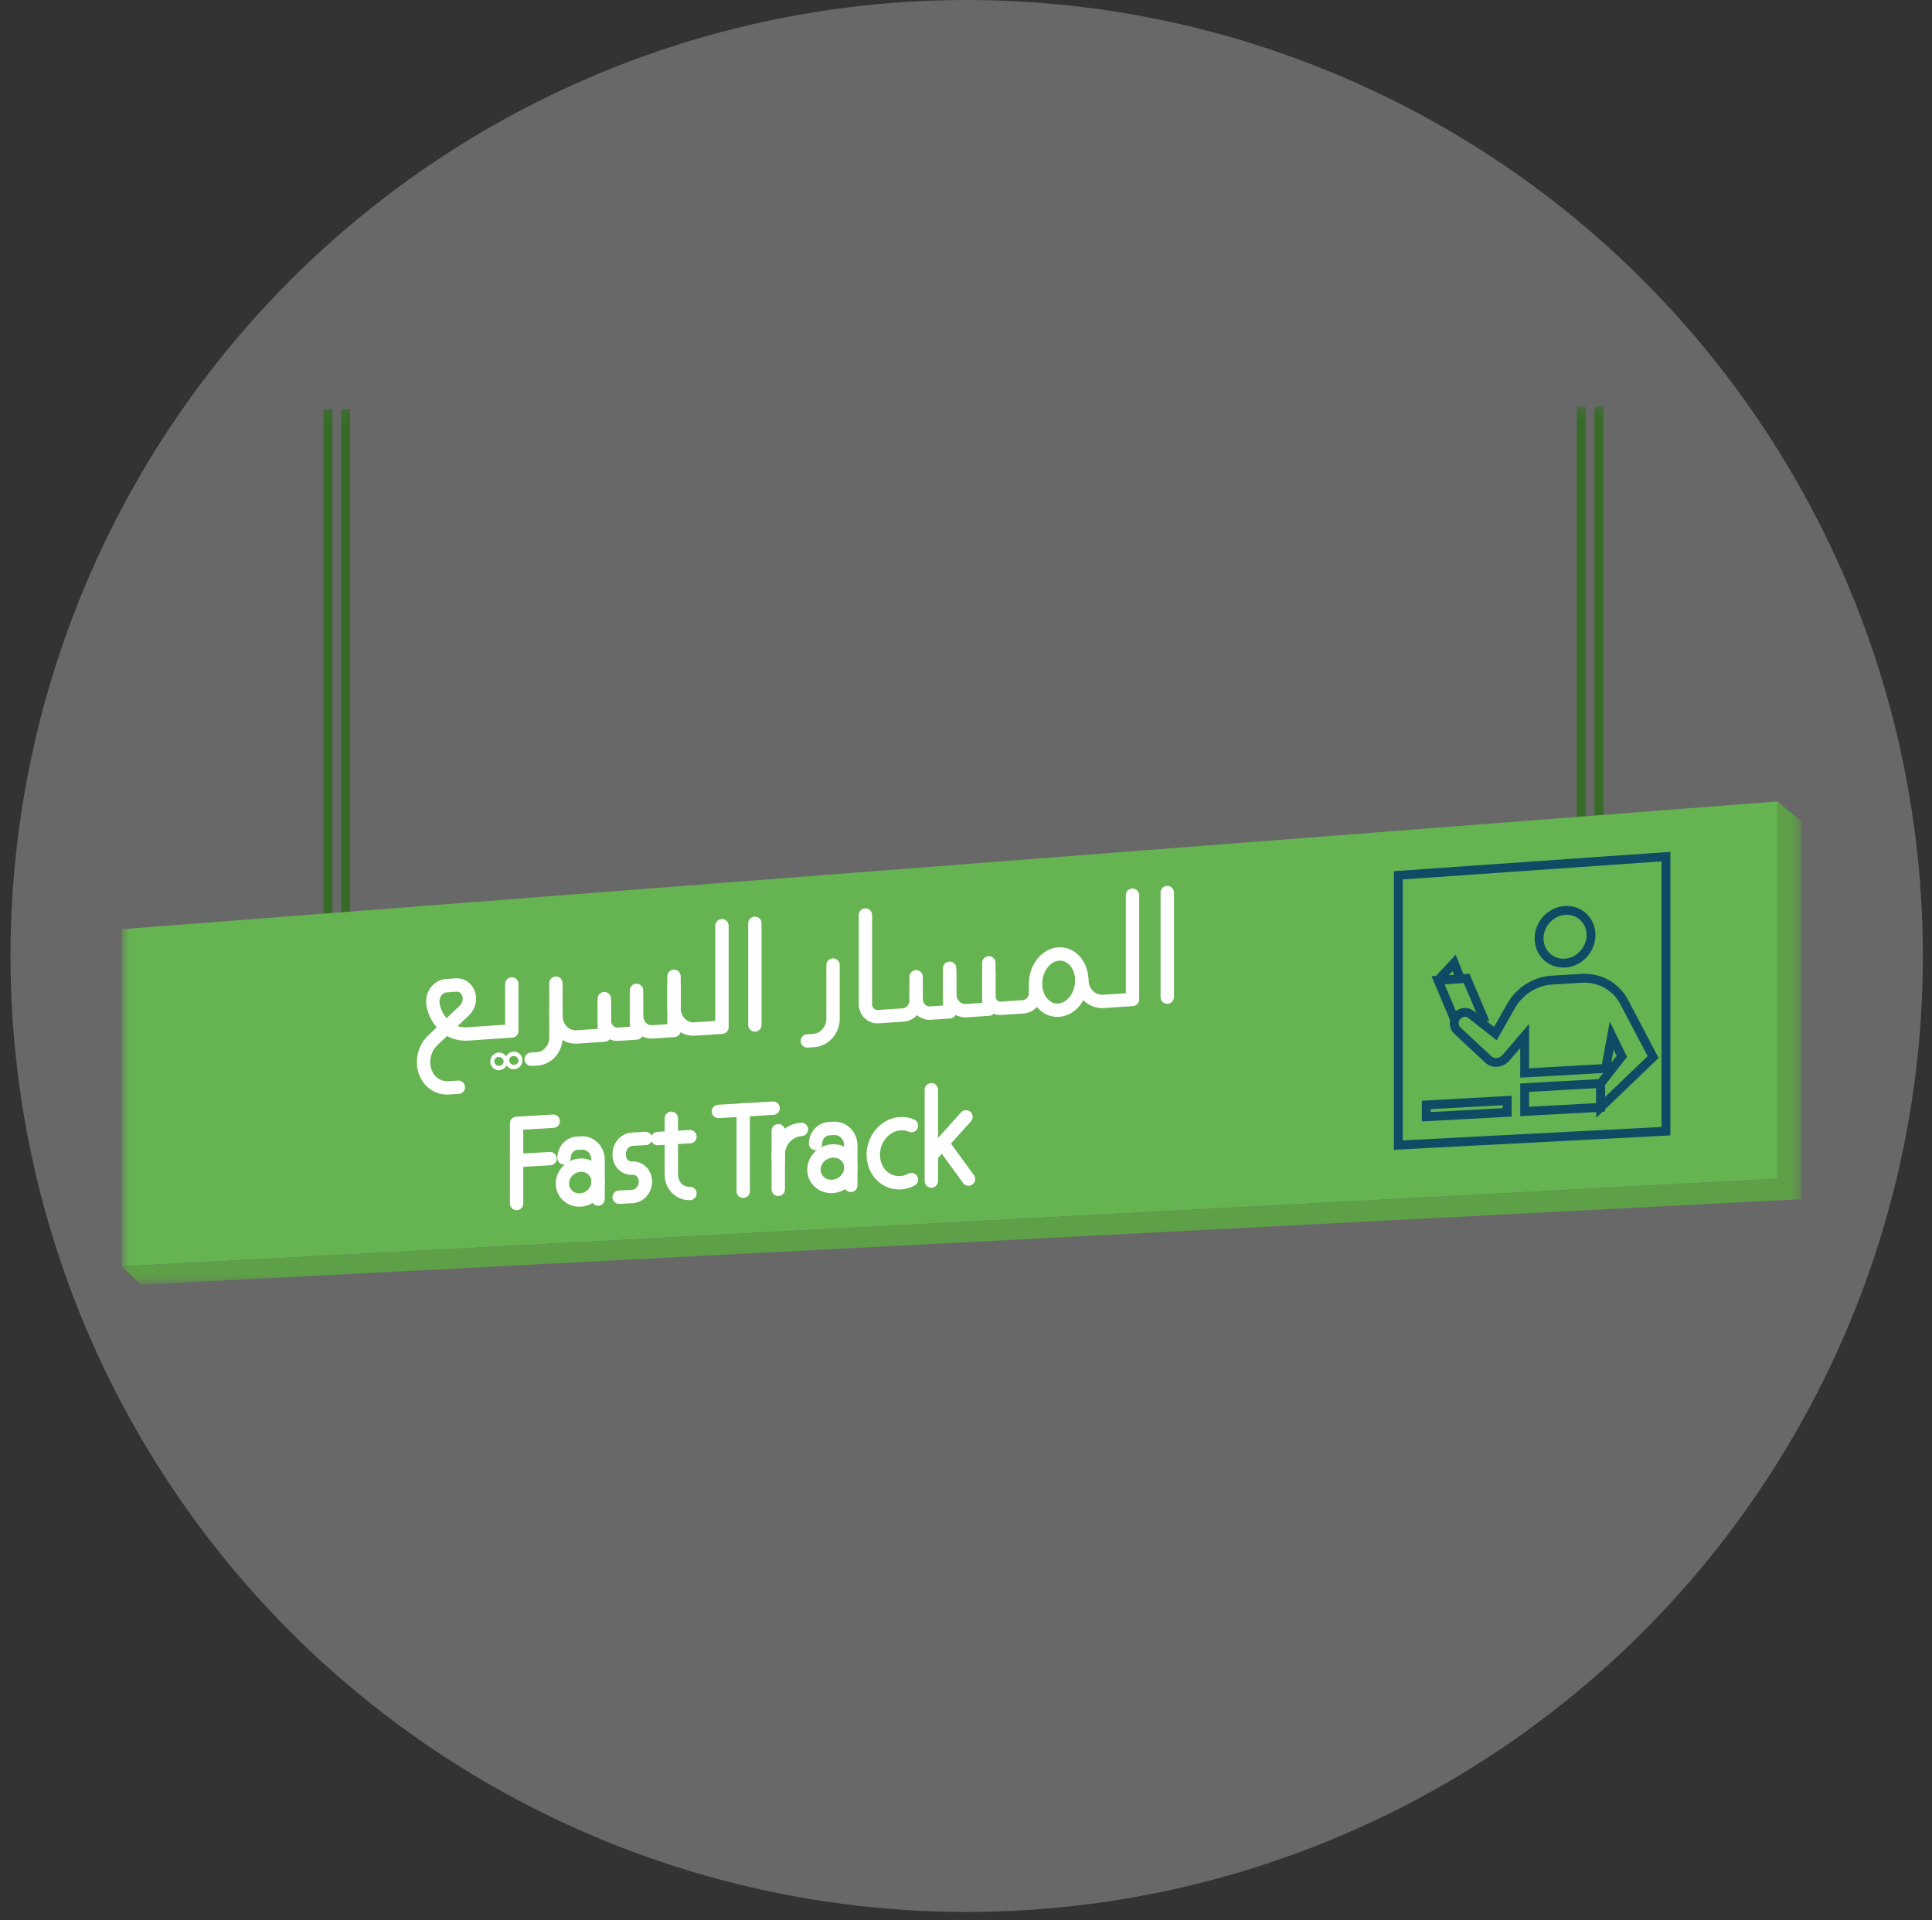 <svg width="172" height="171" viewBox="0 0 172 171" fill="none" xmlns="http://www.w3.org/2000/svg">
<rect x="0" y="0" width="172" height="171" fill="#333333" stroke="none"/>
<circle cx="86.062" cy="85.126" r="85.126" fill="white" fill-opacity="0.26"/>
<mask id="mask0_276_682" style="mask-type:luminance" maskUnits="userSpaceOnUse" x="10" y="36" width="151" height="79">
<path d="M160.379 36.198H10.845V114.402H160.379V36.198Z" fill="white"/>
</mask>
<g mask="url(#mask0_276_682)">
<path d="M29.196 36.436V81.627" stroke="#376C28" stroke-width="0.79" stroke-miterlimit="10"/>
<path d="M140.769 73.028V36.198" stroke="#376C28" stroke-width="0.79" stroke-miterlimit="10"/>
<path d="M30.773 36.436V81.627" stroke="#376C28" stroke-width="0.79" stroke-miterlimit="10"/>
<path d="M142.35 73.028V36.198" stroke="#376C28" stroke-width="0.79" stroke-miterlimit="10"/>
<path d="M10.845 82.741V112.764L158.26 104.953V71.364L10.845 82.741Z" fill="#66B351"/>
<path d="M158.26 104.953L160.379 106.776V73.134L158.26 71.364V104.953Z" fill="#5EA048"/>
<path d="M10.845 112.764L12.541 114.402L160.379 106.776L158.26 104.953L10.845 112.764Z" fill="#5EA048"/>
<path d="M67.205 82.217V91.269" stroke="white" stroke-width="1.19" stroke-linecap="round" stroke-linejoin="round"/>
<path d="M64.275 82.437V91.467L61.862 91.63C60.835 91.701 60.007 90.86 60.007 89.759V86.932" stroke="white" stroke-width="1.19" stroke-linecap="round" stroke-linejoin="round"/>
<path d="M60.007 87.716V91.754L58.117 91.881C57.311 91.934 56.664 91.278 56.664 90.411V88.187" stroke="white" stroke-width="1.19" stroke-linecap="round" stroke-linejoin="round"/>
<path d="M53.805 89.283V92.172L51.37 92.335C50.334 92.405 49.493 91.551 49.493 90.428V87.549" stroke="white" stroke-width="1.19" stroke-linecap="round" stroke-linejoin="round"/>
<path d="M56.664 88.522V91.982L55.047 92.093C54.36 92.141 53.801 91.573 53.801 90.829V88.922" stroke="white" stroke-width="1.19" stroke-linecap="round" stroke-linejoin="round"/>
<path d="M88.035 85.735V89.86L86.061 89.992C85.22 90.05 84.542 89.376 84.542 88.491V86.219" stroke="white" stroke-width="1.19" stroke-linecap="round" stroke-linejoin="round"/>
<path d="M84.546 86.562V90.098L82.859 90.212C82.141 90.261 81.56 89.684 81.56 88.927V86.981" stroke="white" stroke-width="1.19" stroke-linecap="round" stroke-linejoin="round"/>
<path d="M49.493 90.01V92.392C49.493 93.378 48.757 94.224 47.854 94.285L47.291 94.32" stroke="white" stroke-width="1.19" stroke-linecap="round" stroke-linejoin="round"/>
<path d="M103.918 79.478V88.79" stroke="white" stroke-width="1.19" stroke-linecap="round" stroke-linejoin="round"/>
<path d="M100.822 79.712V88.997L98.271 89.169C97.188 89.244 96.307 88.381 96.307 87.249" stroke="white" stroke-width="1.19" stroke-linecap="round" stroke-linejoin="round"/>
<path d="M74.164 85.933V90.723C74.164 91.727 73.402 92.59 72.46 92.652L71.874 92.691" stroke="white" stroke-width="1.19" stroke-linecap="round" stroke-linejoin="round"/>
<path d="M45.921 94.413C45.921 94.307 45.842 94.224 45.745 94.232C45.648 94.241 45.568 94.329 45.568 94.439C45.568 94.549 45.648 94.629 45.745 94.62C45.842 94.611 45.921 94.523 45.921 94.413Z" stroke="white" stroke-width="1.19" stroke-linecap="round" stroke-linejoin="round"/>
<path d="M44.595 94.501C44.595 94.395 44.516 94.311 44.419 94.32C44.322 94.329 44.243 94.417 44.243 94.527C44.243 94.637 44.322 94.717 44.419 94.708C44.516 94.699 44.595 94.611 44.595 94.501Z" stroke="white" stroke-width="1.19" stroke-linecap="round" stroke-linejoin="round"/>
<path d="M45.564 87.615V91.802C45.564 91.802 43.921 91.912 41.675 92.066C39.432 92.22 38.534 90.049 38.534 89.235V89.165C38.534 88.442 39.067 87.822 39.723 87.773L40.595 87.712C41.256 87.663 41.789 88.209 41.789 88.931C41.789 89.327 41.622 89.715 41.34 89.983L38.543 92.621C38.014 93.118 37.706 93.84 37.706 94.58C37.706 95.923 38.701 96.949 39.93 96.87L40.807 96.812" stroke="white" stroke-width="1.19" stroke-linecap="round" stroke-linejoin="round"/>
<path d="M77.045 81.481V89.394C77.045 90.063 77.556 90.569 78.186 90.529L80.415 90.38C81.049 90.336 81.56 89.759 81.56 89.085V88.222" stroke="white" stroke-width="1.19" stroke-linecap="round" stroke-linejoin="round"/>
<path d="M88.035 86.532V88.707C88.035 89.341 88.524 89.825 89.127 89.785L91.096 89.653C91.704 89.614 92.193 89.063 92.193 88.425V87.998" stroke="white" stroke-width="1.19" stroke-linecap="round" stroke-linejoin="round"/>
<path d="M96.307 87.311C96.307 88.694 95.382 89.878 94.246 89.953C93.109 90.028 92.193 88.975 92.193 87.593C92.193 86.21 93.114 85.03 94.246 84.951C95.382 84.872 96.307 85.924 96.307 87.311Z" stroke="white" stroke-width="1.19" stroke-linecap="round" stroke-linejoin="round"/>
<path d="M142.5 98.604L135.734 98.97V96.852L142.5 96.478V98.604Z" stroke="#0F4B64" stroke-width="0.79" stroke-miterlimit="10"/>
<path d="M134.184 99.053L126.977 99.441V98.389L134.184 97.992V99.053Z" stroke="#0F4B64" stroke-width="0.79" stroke-miterlimit="10"/>
<path d="M141.645 83.26C141.645 84.559 140.606 85.677 139.328 85.761C138.051 85.84 137.02 84.859 137.02 83.564C137.02 82.27 138.055 81.151 139.328 81.068C140.606 80.984 141.645 81.966 141.645 83.265V83.26Z" stroke="#0F4B64" stroke-width="0.79" stroke-miterlimit="10"/>
<path d="M135.734 95.544L142.945 95.139L143.486 92.207L144.385 94.061L142.504 96.478V98.604L147.173 94.127L144.596 89.226C143.861 87.831 142.394 87.016 140.795 87.113L138.148 87.276C136.655 87.368 135.272 88.253 134.51 89.6L133.131 92.04L130.946 90.323C130.585 90.041 130.061 90.098 129.73 90.455C129.374 90.842 129.378 91.432 129.739 91.767L132.488 94.325C132.933 94.743 133.651 94.677 134.073 94.188L135.734 92.247V95.536V95.544Z" stroke="#0F4B64" stroke-width="0.79" stroke-miterlimit="10"/>
<path d="M129.462 90.692L128.026 87.284L130.572 87.126L132.012 90.538L131.453 90.573" stroke="#0F4B64" stroke-width="0.79" stroke-miterlimit="10"/>
<path d="M128.026 87.285L129.462 85.739L130.017 87.161" stroke="#0F4B64" stroke-width="0.79" stroke-miterlimit="10"/>
<path d="M148.314 100.727L124.489 101.964V77.942L148.314 76.277V100.727Z" stroke="#0F4B64" stroke-width="0.79" stroke-miterlimit="10"/>
<path d="M49.251 99.837L45.991 100.031V107.164" stroke="white" stroke-width="1.19" stroke-linecap="round" stroke-linejoin="round"/>
<path d="M48.969 103.17L45.991 103.342" stroke="white" stroke-width="1.19" stroke-linecap="round" stroke-linejoin="round"/>
<path d="M53.246 106.772V103.298C53.246 102.408 52.581 101.73 51.766 101.779L51.356 101.801C50.726 101.836 50.215 102.422 50.215 103.104" stroke="white" stroke-width="1.19" stroke-linecap="round" stroke-linejoin="round"/>
<path d="M53.246 105.218C53.246 104.359 52.532 103.703 51.656 103.751C50.779 103.8 50.07 104.535 50.07 105.389C50.07 106.243 50.779 106.899 51.656 106.855C52.532 106.807 53.246 106.076 53.246 105.218Z" stroke="white" stroke-width="1.19" stroke-linecap="round" stroke-linejoin="round"/>
<path d="M75.745 105.557V102.021C75.745 101.118 75.058 100.427 74.213 100.476L73.79 100.502C73.138 100.542 72.609 101.132 72.609 101.827" stroke="white" stroke-width="1.19" stroke-linecap="round" stroke-linejoin="round"/>
<path d="M75.746 103.976C75.746 103.104 75.01 102.435 74.103 102.488C73.195 102.541 72.46 103.285 72.46 104.156C72.46 105.028 73.195 105.693 74.103 105.645C75.01 105.596 75.746 104.848 75.746 103.976Z" stroke="white" stroke-width="1.19" stroke-linecap="round" stroke-linejoin="round"/>
<path d="M59.765 99.582V104.575C59.765 105.561 60.509 106.318 61.425 106.27" stroke="white" stroke-width="1.19" stroke-linecap="round" stroke-linejoin="round"/>
<path d="M58.549 101.383L61.425 101.215" stroke="white" stroke-width="1.19" stroke-linecap="round" stroke-linejoin="round"/>
<path d="M66.165 106.076V98.811" stroke="white" stroke-width="1.19" stroke-linecap="round" stroke-linejoin="round"/>
<path d="M63.958 98.97L68.826 98.679" stroke="white" stroke-width="1.19" stroke-linecap="round" stroke-linejoin="round"/>
<path d="M69.288 105.904V100.687" stroke="white" stroke-width="1.19" stroke-linecap="round" stroke-linejoin="round"/>
<path d="M71.35 100.568C70.209 100.634 69.288 101.625 69.288 102.783V103.267" stroke="white" stroke-width="1.19" stroke-linecap="round" stroke-linejoin="round"/>
<path d="M81.141 100.229C80.842 100.101 80.507 100.035 80.159 100.057C78.824 100.137 77.745 101.374 77.745 102.822C77.745 104.271 78.824 105.389 80.159 105.319C80.511 105.301 80.842 105.2 81.141 105.037" stroke="white" stroke-width="1.19" stroke-linecap="round" stroke-linejoin="round"/>
<path d="M82.916 105.169V97.037" stroke="white" stroke-width="1.19" stroke-linecap="round" stroke-linejoin="round"/>
<path d="M86 99.45L82.947 102.853" stroke="white" stroke-width="1.19" stroke-linecap="round" stroke-linejoin="round"/>
<path d="M86.224 104.993L83.894 101.797" stroke="white" stroke-width="1.19" stroke-linecap="round" stroke-linejoin="round"/>
<path d="M57.466 101.374L56.29 101.44C55.647 101.475 55.122 102.074 55.122 102.769V102.827C55.122 103.522 55.642 104.06 56.29 104.02H56.294C56.937 103.985 57.461 104.517 57.461 105.218C57.461 105.918 56.937 106.508 56.294 106.543L55.122 106.604" stroke="white" stroke-width="1.19" stroke-linecap="round" stroke-linejoin="round"/>
</g>
</svg>
